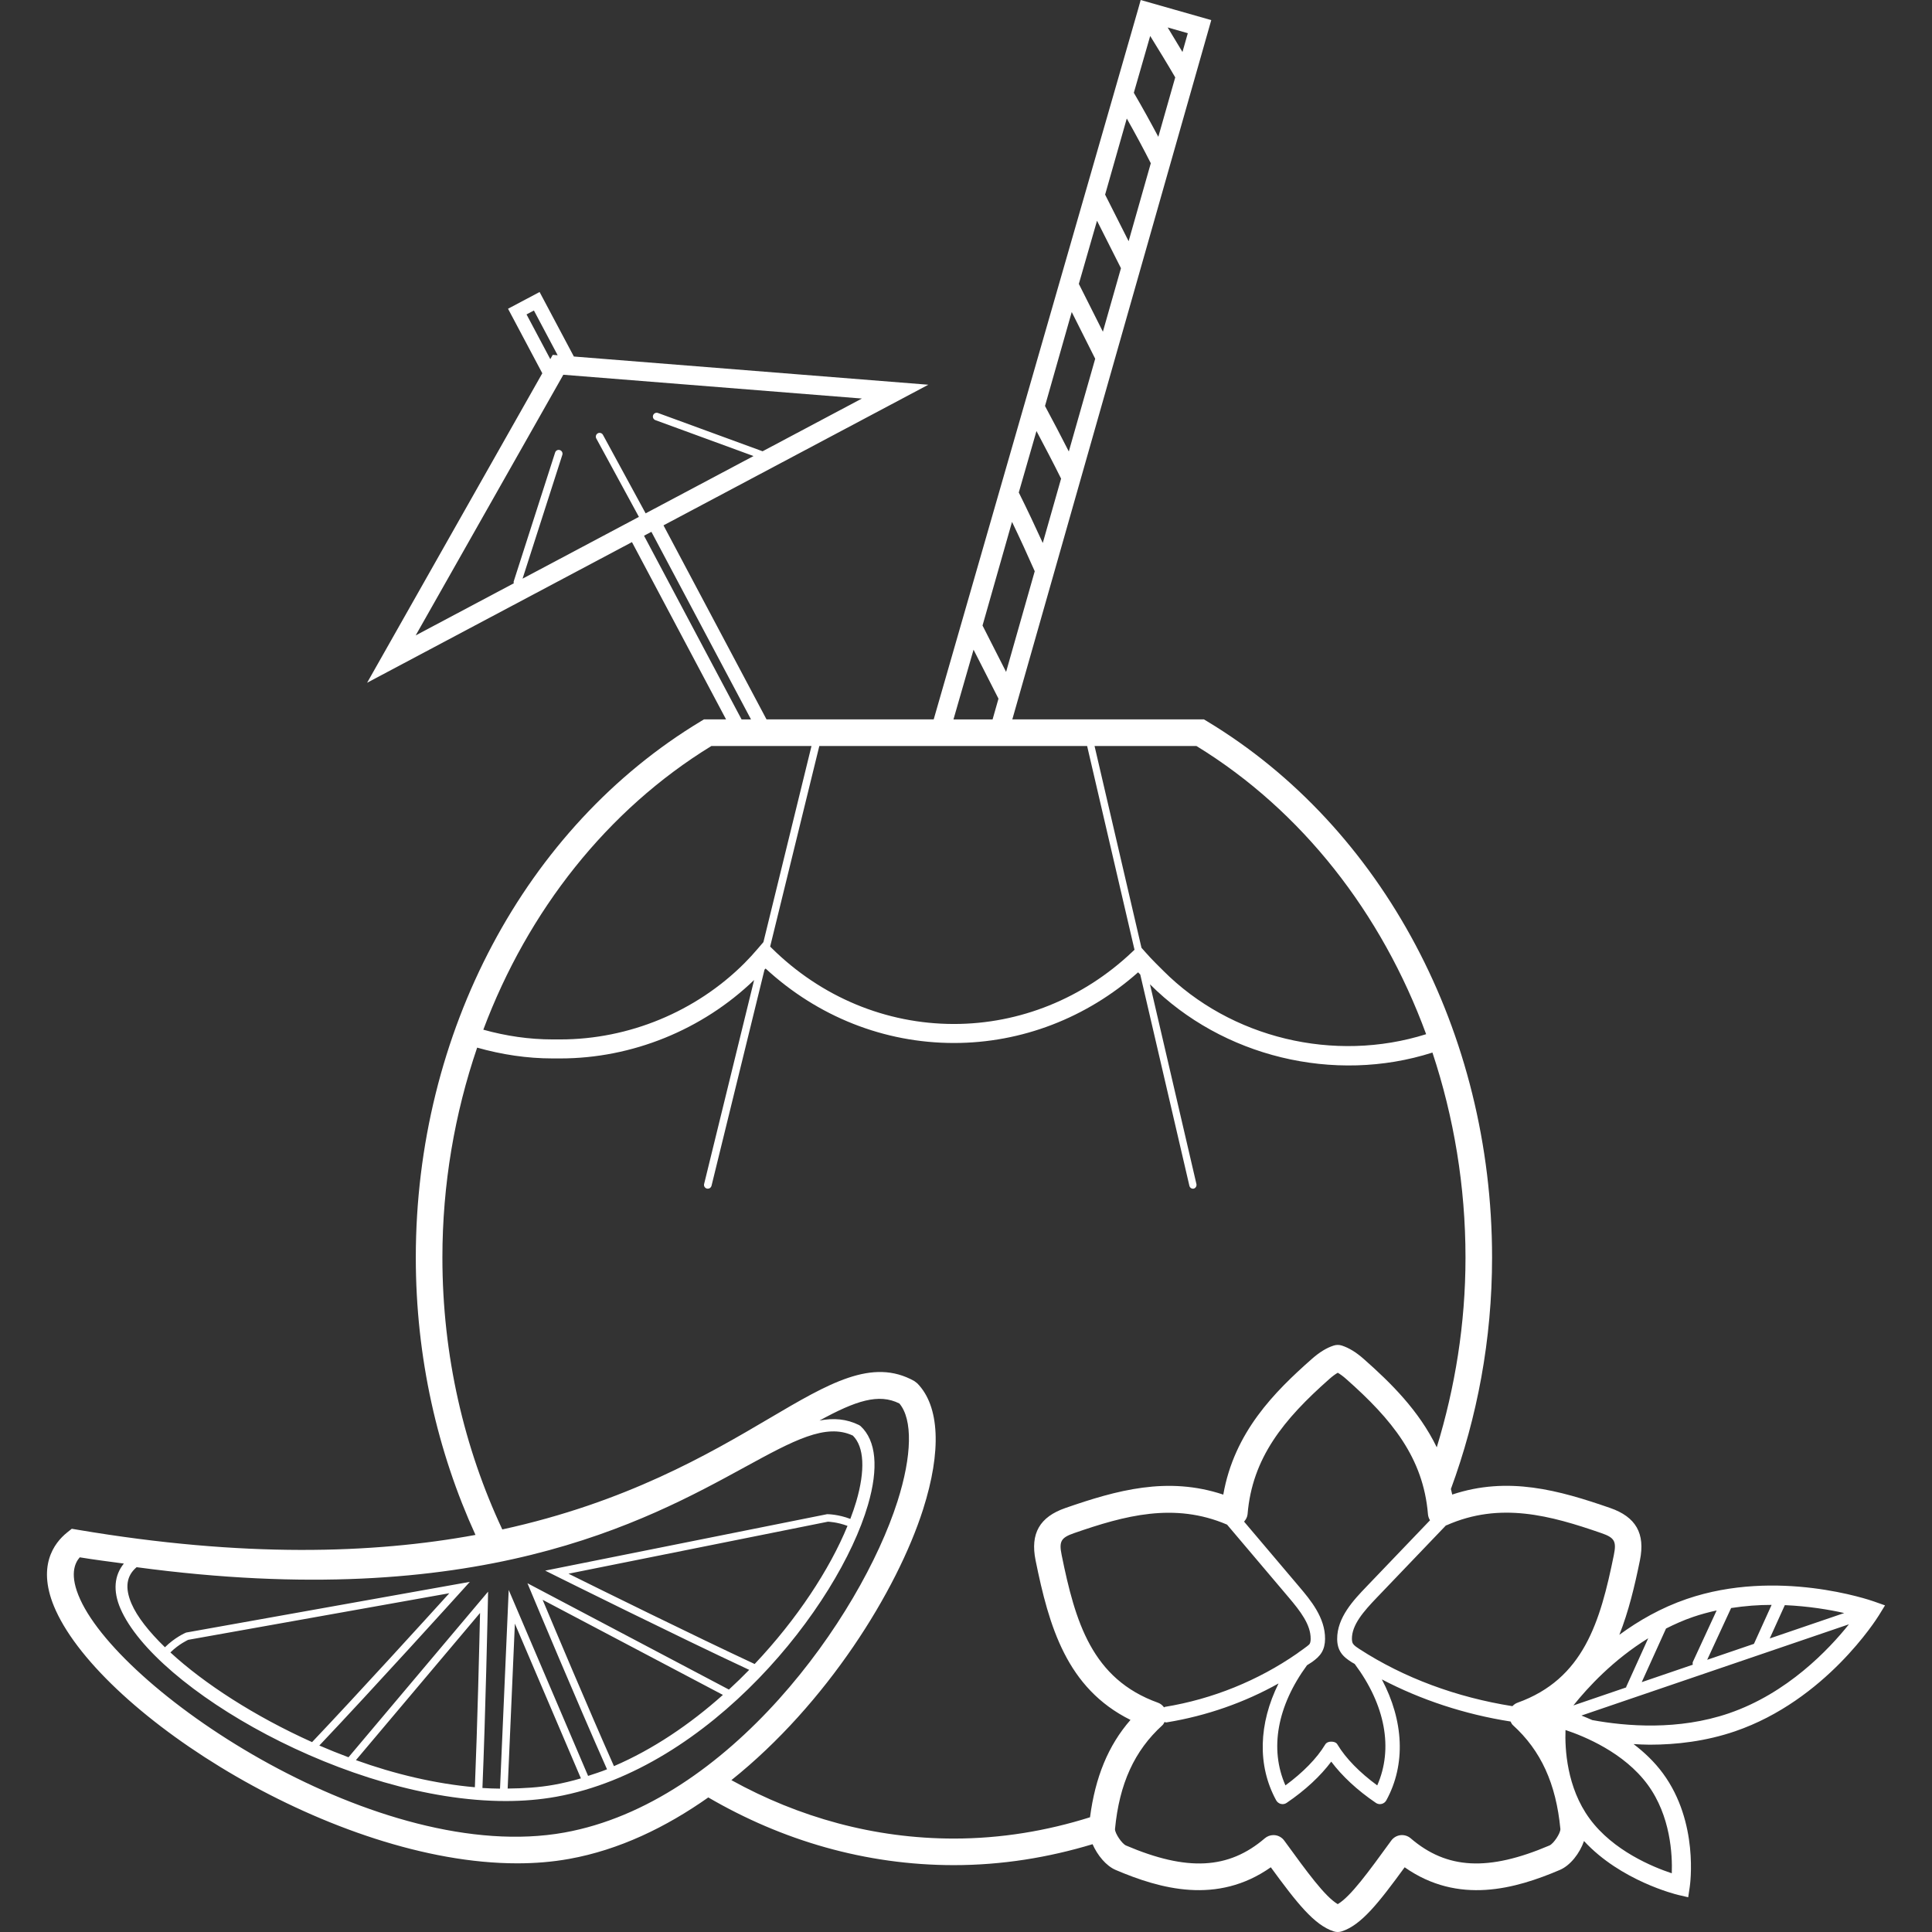 <?xml version="1.0" encoding="iso-8859-1"?>
<!-- Uploaded to: SVG Repo, www.svgrepo.com, Generator: SVG Repo Mixer Tools -->
<svg fill="#ffffff" height="800px" width="800px" version="1.1" id="Layer_1" xmlns="http://www.w3.org/2000/svg" xmlns:xlink="http://www.w3.org/1999/xlink" 
	 viewBox="0 0 288.228 288.228" xml:space="preserve">
<rect x="0" y="0" width="288.228" height="288.228" fill="#333333" stroke="none"/>
<g>
	<g>
		<path d="M279.564,238.916c-0.584-0.208-14.436-4.984-27.92-0.372c-3.848,1.316-7.2,3.252-10.06,5.348
			c1.372-3.456,2.28-7.232,3.072-11.124c0.812-3.992-0.604-6.472-4.456-7.804c-7.648-2.648-15.22-4.772-23.548-1.996
			c-0.052-0.288-0.14-0.544-0.2-0.824c3.92-10.656,6.144-22.3,6.144-34.54c0-33.532-16.292-64.188-42.52-80l-0.472-0.284h-28.58
			l3.064-10.768l3.284-11.536l2.796-9.832l6.244-21.952L172.88,30.5l1.832-6.444L180.704,3l-10.52-2.996L170.176,0l-0.4,1.428
			l-30.48,105.892h-24.944L98.984,78.376l39.512-20.98l-52.884-4.208L80.5,43.564l-4.708,2.496l5.112,9.628l-26.136,46.168
			l39.512-20.98l14.04,26.448h-3.3l-0.472,0.284c-26.224,15.812-42.516,46.468-42.516,80c0,14.908,3.232,28.964,8.904,41.38
			c-15.308,2.812-34.576,3.416-59.344-0.768l-0.884-0.148l-0.7,0.56c-1.908,1.532-4.668,5.08-1.684,11.628
			c7.164,15.728,41.652,37.724,68.84,37.724c2.668,0,5.268-0.212,7.76-0.664c7.428-1.34,14.4-4.696,20.744-9.168
			c11,6.412,23.44,10.1,36.648,10.1c7.156,0,14.072-1.128,20.68-3.124c0.724,1.648,2.012,3.228,3.44,3.84
			c6.632,2.824,15.132,5.236,23.152-0.396c3.908,5.348,6.472,8.6,9.364,9.556c0.2,0.068,0.412,0.1,0.62,0.1s0.42-0.032,0.62-0.1
			c2.9-0.956,5.46-4.208,9.364-9.556c8.016,5.632,16.516,3.224,23.152,0.396c1.576-0.672,2.976-2.496,3.604-4.312
			c5.476,5.924,13.668,7.952,14.048,8.04l1.496,0.348l0.228-1.516c0.06-0.392,1.38-9.648-3.992-16.96
			c-1.272-1.732-2.8-3.168-4.388-4.376c0.788,0.04,1.568,0.092,2.404,0.092c3.976,0,8.38-0.508,12.74-2
			c13.492-4.62,21.132-16.772,21.448-17.284l0.924-1.5L279.564,238.916z M275.132,240.644l-11.112,3.792l2.252-4.972
			C269.824,239.62,272.928,240.144,275.132,240.644z M264.3,239.428l-2.636,5.812l-6.976,2.38l3.572-7.724
			C260.332,239.58,262.36,239.424,264.3,239.428z M252.564,241.232c1.176-0.404,2.356-0.716,3.536-0.976l-3.548,7.676
			c-0.064,0.14-0.024,0.28-0.012,0.42l-7.616,2.6l3.624-7.996C249.824,242.312,251.148,241.716,252.564,241.232z M245.892,244.408
			l-3.288,7.256c-0.012,0.024,0.008,0.052,0,0.076l-7.876,2.688C236.9,251.712,240.692,247.608,245.892,244.408z M238.904,228.72
			c1.964,0.676,2.276,1.228,1.86,3.264c-2.024,9.968-4.504,18.504-14.388,22.044c-0.292,0.104-0.536,0.292-0.744,0.508
			c-8.324-1.312-16.208-4.228-22.82-8.52c-0.308-0.2-0.772-0.5-0.956-0.784c-0.108-0.164-0.16-0.4-0.168-0.728
			c-0.024-2.088,1.74-4.104,3.708-6.156l10.324-10.784c0.028-0.012,0.06-0.004,0.088-0.016
			C223.796,224.012,231.292,226.084,238.904,228.72z M194.988,248.432c0.248-0.176,0.528-0.316,0.772-0.496
			c0.552-0.404,1.072-0.82,1.436-1.444c0.32-0.548,0.476-1.196,0.484-1.976c0.036-3.196-2.204-5.844-3.84-7.78l-8.24-9.728
			c0.272-0.316,0.48-0.68,0.52-1.104c0.692-8.412,5.38-14.148,12.2-20.176c0.456-0.404,0.876-0.716,1.256-0.932
			c0.38,0.216,0.8,0.528,1.256,0.932c6.824,6.028,11.508,11.764,12.2,20.176c0.028,0.324,0.136,0.632,0.308,0.9l-9.496,9.916
			c-1.856,1.936-4.396,4.588-4.356,7.82c0.008,0.804,0.192,1.464,0.556,2.008c0.408,0.628,1.02,1.052,1.608,1.432
			c0.144,0.092,0.304,0.164,0.448,0.256c4.572,6.12,5.78,12.632,3.364,18.12c-2.62-1.916-4.696-4.04-5.912-6.06
			c-0.048-0.08-0.22-0.46-0.936-0.464c-0.684-0.008-0.892,0.384-0.94,0.464c-1.216,2.016-3.292,4.14-5.908,6.06
			C189.372,260.928,190.54,254.5,194.988,248.432z M193.488,246.696c-5.792,4.008-12.556,6.78-19.708,7.948
			c-0.048,0.008-0.068,0.06-0.116,0.076c-0.228-0.304-0.52-0.56-0.892-0.692c-9.884-3.54-12.364-12.08-14.388-22.044
			c-0.416-2.036-0.1-2.584,1.86-3.264c7.52-2.608,14.936-4.64,22.816-1.268l9.196,10.86c1.74,2.056,3.3,4.072,3.276,6.18
			c0,0.34-0.052,0.588-0.152,0.76C195.228,245.512,193.544,246.62,193.488,246.696z M178.496,111.296
			c15.732,9.636,27.644,24.936,34.264,42.992c-13.7,4.316-29.152,0.6-39.192-9.444l-1.152-1.148c-0.512-0.512-1.004-1.04-1.484-1.58
			l-0.64-0.72l-7-30.1H178.496z M177.204,4.952l-0.796,2.804c-0.728-1.224-1.464-2.444-2.208-3.66L177.204,4.952z M171.592,5.364
			c1.264,2.052,2.528,4.1,3.736,6.18l-2.524,8.868c-1.152-2.168-2.36-4.356-3.652-6.572L171.592,5.364z M168.1,17.68
			c1.276,2.256,2.476,4.488,3.584,6.672l-3.308,11.632c-1.164-2.316-2.336-4.632-3.508-6.948L168.1,17.68z M163.66,32.932
			c1.192,2.36,2.384,4.72,3.572,7.08l-2.696,9.476l-3.588-7.136L163.66,32.932z M159.888,46.548l3.5,6.972l-3.936,13.836
			c-1.156-2.276-2.344-4.54-3.552-6.788L159.888,46.548z M154.628,64.304c1.244,2.356,2.492,4.712,3.672,7.1l-2.732,9.604
			c-1.132-2.48-2.312-4.988-3.58-7.532L154.628,64.304z M150.98,77.86c1.2,2.492,2.332,4.96,3.388,7.36l-4.272,15.02
			c-1.18-2.304-2.352-4.608-3.516-6.92L150.98,77.86z M145.24,96.924c1.236,2.44,2.472,4.876,3.72,7.308l-0.88,3.096h-5.836
			L145.24,96.924z M162.184,111.292l7.068,30.396l-0.352,0.336c-7.312,6.924-16.752,10.74-26.584,10.74
			c-10.148,0-19.804-4.02-27.192-11.324l-0.228-0.224l7.336-29.924H162.184z M78.552,46.908l1.1-0.584L83.196,53l-0.736-0.06
			l-0.364,0.64L78.552,46.908z M77.96,86.328l5.932-18.468c0.096-0.3-0.068-0.616-0.364-0.712c-0.312-0.104-0.62,0.068-0.712,0.364
			L76.632,86.76c-0.028,0.092,0.008,0.176,0.02,0.26l-14.636,7.772L84.04,55.908l44.544,3.548l-14.816,7.868l-15.604-5.712
			c-0.296-0.108-0.62,0.044-0.728,0.336c-0.108,0.296,0.044,0.62,0.336,0.728l14.644,5.36L96.32,76.584l-6.368-11.712
			c-0.148-0.272-0.496-0.376-0.768-0.228c-0.272,0.148-0.376,0.496-0.228,0.768l6.36,11.7L77.96,86.328z M96.08,79.924l1.1-0.584
			l14.86,27.988h-1.408L96.08,79.924z M106.132,111.292h14.932l-7.172,29.256l-0.84,0.98c-0.636,0.744-1.292,1.468-1.988,2.164
			c-7.232,7.232-17.244,11.376-27.472,11.376H82.44c-3.48,0-6.944-0.508-10.336-1.452
			C78.764,135.852,90.596,120.816,106.132,111.292z M20.38,233.804c50.904,6.848,75.832-6.78,90.74-14.932
			c7.256-3.964,12.08-6.592,16.116-4.7c1.692,1.676,1.872,5.16,0.504,9.84c-0.244,0.836-0.552,1.704-0.884,2.588
			c-1.768-0.676-3.308-0.708-3.464-0.704l-42.056,8.42l1.484,0.74c0.988,0.492,18.376,9.132,28.952,14.064
			c-0.976,1.004-1.988,1.984-3.028,2.94l-30.056-15.864l0.608,1.456c0.38,0.908,6.78,16.224,11.264,26.304
			c-0.932,0.376-1.88,0.676-2.824,0.984L75.892,237.2l-1.296,29.64c-0.872-0.012-1.744-0.036-2.624-0.096
			c0.46-11,0.792-26.728,0.812-27.688l0.032-1.604L51.992,262.16c-1.472-0.552-2.924-1.132-4.352-1.752
			c8.072-8.516,20.616-22.38,21.34-23.184l1.112-1.232l-42.328,7.564c-0.1,0.036-1.68,0.724-3.156,2.192
			c-2.392-2.324-4.152-4.556-4.988-6.5C18.604,236.88,18.852,235.096,20.38,233.804z M126.436,227.644
			c-2.656,6.48-7.544,13.932-13.852,20.604c-8.916-4.152-23.164-11.188-27.772-13.472l38.7-7.76
			C123.576,227.016,124.904,227.064,126.436,227.644z M107.848,252.856c-4.904,4.38-10.42,8.12-16.256,10.628
			c-3.748-8.436-8.888-20.64-10.64-24.816L107.848,252.856z M86.664,265.308c-1.328,0.392-2.668,0.712-4.016,0.956
			c-2.236,0.404-4.56,0.54-6.912,0.564l1.076-24.604L86.664,265.308z M71.616,240.632c-0.096,4.396-0.396,16.86-0.772,26
			c-5.896-0.52-11.944-1.956-17.744-4.044L71.616,240.632z M46.556,259.9c-8.568-3.852-16.124-8.756-21.136-13.38
			c1.292-1.276,2.668-1.88,2.652-1.88l38.96-6.952C63.644,241.424,53.352,252.74,46.556,259.9z M84.212,273.388
			c-27.476,4.96-65.796-20.608-72.248-34.784c-1.64-3.6-0.832-5.396-0.068-6.272c2.264,0.372,4.404,0.636,6.58,0.932
			c-1.42,1.748-1.652,4.052-0.516,6.696c5.132,11.932,34.004,28.732,57.488,28.732c2.584,0,5.108-0.204,7.524-0.64
			c22.972-4.148,42.084-28.372,46.512-43.528c1.616-5.536,1.236-9.608-1.1-11.772l-0.216-0.148c-1.888-0.932-3.812-1.08-5.908-0.68
			c5.428-2.968,8.84-4.088,11.916-2.54c1.996,2.356,1.896,7.772-0.284,14.6C128.372,241.288,108.764,268.956,84.212,273.388z
			 M162.616,271.112c-6.472,2.036-13.268,3.176-20.3,3.176c-11.904,0-23.156-3.164-33.204-8.716
			c14.248-11.392,24.728-28.276,28.592-40.376c2.784-8.728,2.48-15.412-0.856-18.82l-0.456-0.348
			c-6.252-3.488-12.712,0.324-21.652,5.592c-9.008,5.312-21.34,12.52-39.804,16.552C69.256,216.056,66,202.264,66,187.608
			c0-10.916,1.832-21.492,5.184-31.316c3.688,1.044,7.464,1.612,11.256,1.612h1.152c10.72,0,21.2-4.272,28.912-11.7l-7.46,30.432
			c-0.076,0.304,0.112,0.612,0.416,0.684c0.044,0.012,0.088,0.016,0.136,0.016c0.256,0,0.488-0.172,0.552-0.432l7.904-32.24
			c0.056-0.06,0.112-0.116,0.164-0.172c7.772,7.172,17.692,11.108,28.1,11.108c10.088,0,19.788-3.736,27.472-10.544
			c0.108,0.112,0.216,0.224,0.324,0.336l7.328,31.516c0.06,0.26,0.28,0.432,0.524,0.432c0.044,0,0.084-0.004,0.128-0.016
			c0.288-0.076,0.464-0.38,0.396-0.684l-6.928-29.796l0.004,0.004c10.792,10.792,27.46,14.876,42.136,10.18
			c3.192,9.616,4.932,19.936,4.932,30.584c0,9.928-1.568,19.424-4.288,28.308c-2.664-5.496-6.864-9.62-10.88-13.168
			c-1.144-1.012-2.216-1.668-3.28-2.012c-0.396-0.128-0.82-0.128-1.216,0c-1.064,0.34-2.136,1-3.28,2.012
			c-5.576,4.924-11.556,10.916-13.192,20.224c-8.324-2.772-15.9-0.656-23.548,1.996c-3.848,1.332-5.264,3.812-4.456,7.804
			c2,9.856,4.64,19.084,14.16,23.812C165.304,260.428,163.392,265.172,162.616,271.112z M231.156,275.32
			c-9.108,3.884-15.3,3.568-20.704-1.072c-0.42-0.36-0.976-0.528-1.52-0.464c-0.552,0.064-1.048,0.356-1.376,0.804
			c-3.46,4.764-6.06,8.34-7.984,9.484c-1.92-1.144-4.52-4.72-7.984-9.484c-0.328-0.448-0.824-0.74-1.376-0.804
			c-0.076-0.008-0.156-0.012-0.232-0.012c-0.472,0-0.928,0.168-1.292,0.48c-5.404,4.636-11.596,4.956-20.704,1.072
			c-0.608-0.256-1.652-1.816-1.644-2.436c0.648-6.788,2.9-11.72,7.088-15.52c0.144-0.132,0.212-0.316,0.312-0.48
			c0.068,0.016,0.12,0.076,0.188,0.076c0.052,0,0.108-0.008,0.164-0.016c5.888-0.964,11.548-2.944,16.648-5.8
			c-2.972,5.996-3.188,12.244-0.36,17.424c0.152,0.276,0.404,0.472,0.7,0.548c0.084,0.02,0.172,0.032,0.26,0.032
			c0.216,0,0.428-0.064,0.608-0.188c2.784-1.884,5.068-4.028,6.656-6.152c1.592,2.128,3.872,4.268,6.656,6.152
			c0.184,0.124,0.392,0.188,0.608,0.188c0.088,0,0.176-0.012,0.26-0.032c0.3-0.076,0.552-0.272,0.7-0.548
			c2.924-5.356,2.592-11.852-0.676-18.028c5.844,3.06,12.364,5.212,19.2,6.284c0.104,0.188,0.184,0.388,0.348,0.536
			c4.188,3.8,6.44,8.732,7.088,15.504C232.808,273.504,231.768,275.06,231.156,275.32z M245.812,266.248
			c3.42,4.664,3.696,10.44,3.596,13.22c-2.828-0.936-8.748-3.36-12.26-8.152c-3.42-4.66-3.7-10.44-3.596-13.22
			C236.38,259.036,242.296,261.46,245.812,266.248z M257.932,255.6c-7.548,2.584-15.32,1.94-20.392,1.012
			c-0.568-0.248-1.112-0.484-1.612-0.676l39.908-13.612C272.832,246.084,266.648,252.616,257.932,255.6z"/>
	</g>
</g>
</svg>